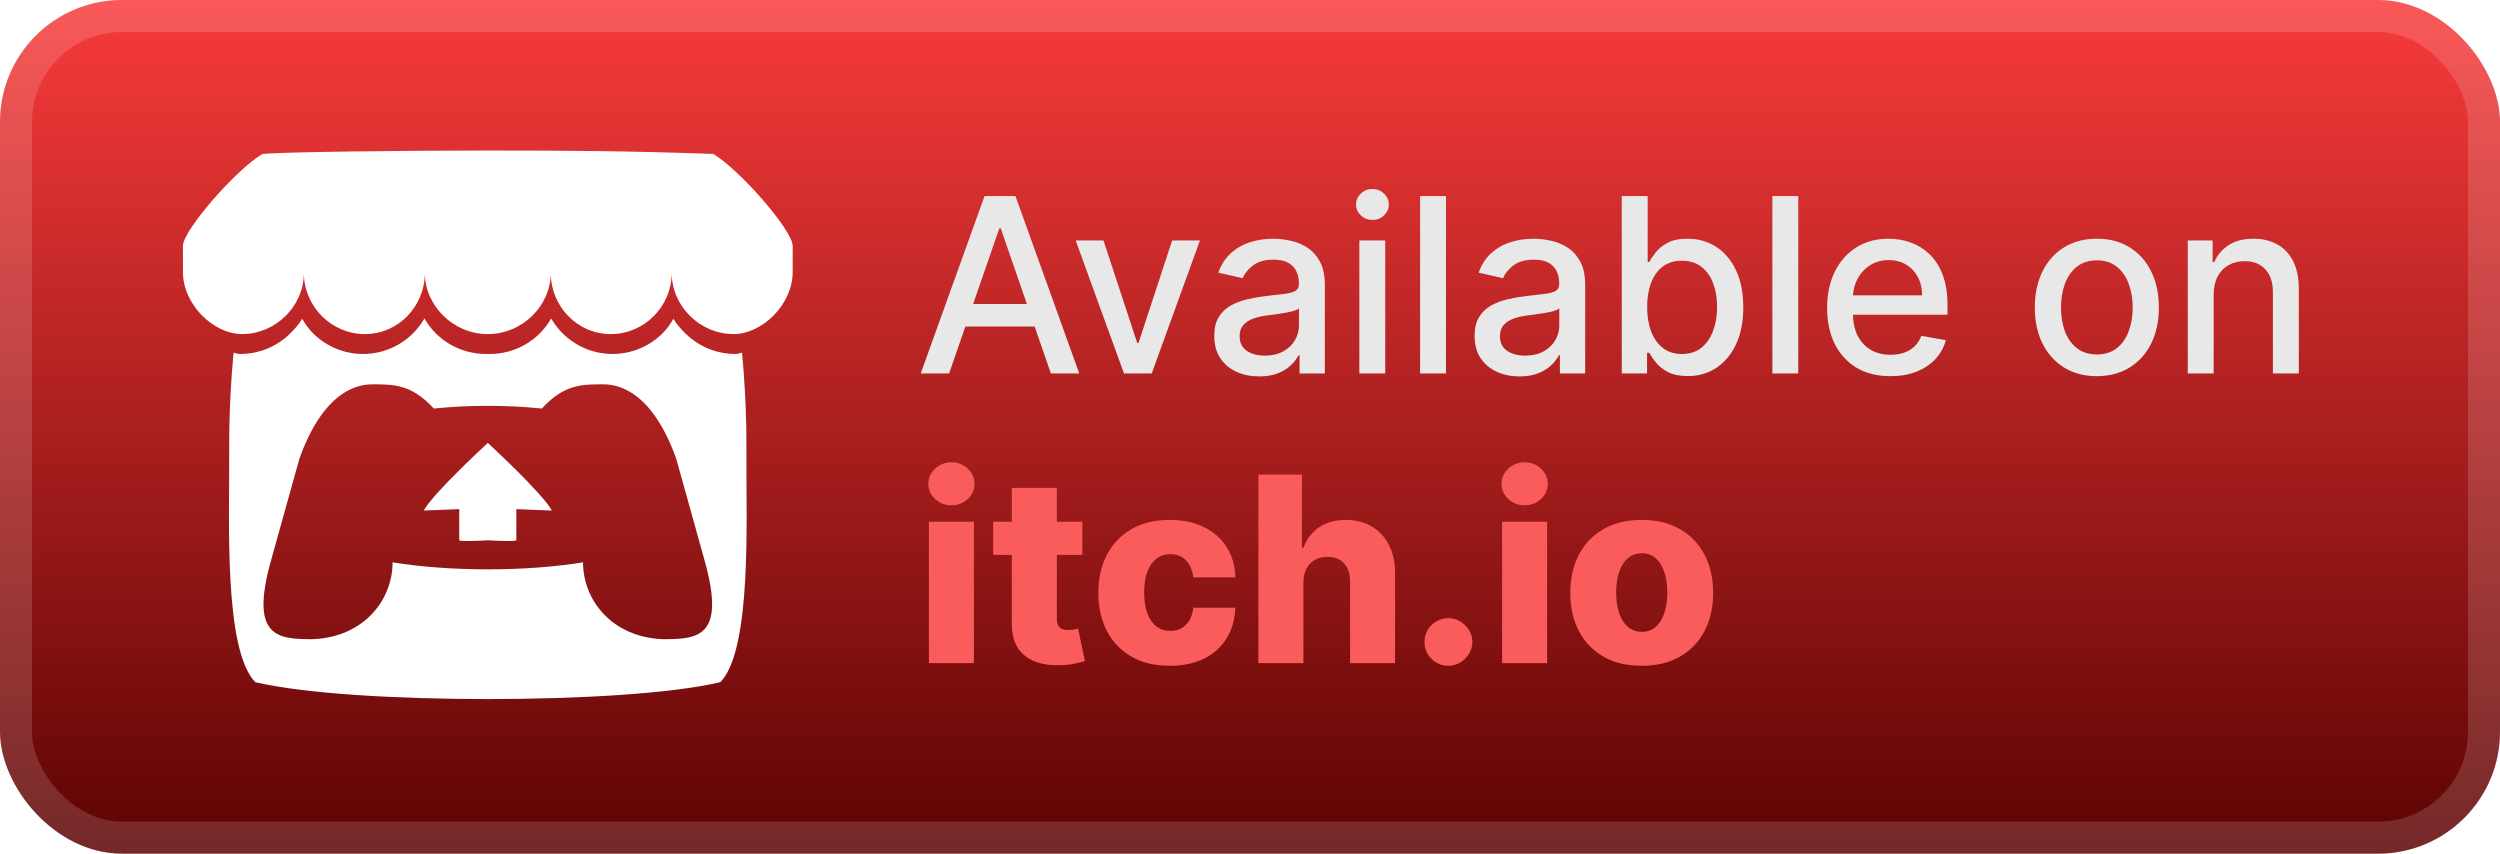 <svg width="164" height="56" viewBox="0 0 164 56" fill="none" xmlns="http://www.w3.org/2000/svg">
<rect width="164" height="56" rx="8" fill="url(#paint0_linear_1_50)"/>
<rect x="1.05" y="1.05" width="161.9" height="53.9" rx="6.95" stroke="white" stroke-opacity="0.15" stroke-width="2.1"/>
<g filter="url(#filter0_d_1_50)">
<path d="M17.215 10.098C15.47 11.133 12.033 15.083 12 16.118V17.833C12 20.006 14.031 21.916 15.875 21.916C18.09 21.916 19.935 20.08 19.935 17.902C19.935 20.08 21.717 21.916 23.931 21.916C26.146 21.916 27.871 20.08 27.871 17.902C27.871 20.08 29.765 21.916 31.98 21.916H32.02C34.235 21.916 36.13 20.08 36.13 17.902C36.13 20.08 37.854 21.916 40.069 21.916C42.283 21.916 44.065 20.08 44.065 17.902C44.065 20.08 45.91 21.916 48.125 21.916C49.969 21.916 52 20.006 52 17.833V16.118C51.968 15.082 48.53 11.133 46.786 10.098C41.363 9.907 37.603 9.874 32 9.875C26.397 9.876 18.758 9.963 17.215 10.098H17.215ZM27.843 20.892C27.631 21.261 27.369 21.599 27.064 21.895C26.228 22.713 25.082 23.22 23.819 23.22C22.603 23.221 21.435 22.745 20.567 21.895C20.264 21.598 20.034 21.281 19.823 20.912L19.822 20.912C19.611 21.282 19.318 21.599 19.014 21.896C18.145 22.746 16.978 23.221 15.762 23.22C15.61 23.22 15.452 23.178 15.323 23.134C15.145 24.988 15.07 26.759 15.044 28.051L15.043 28.059C15.04 28.715 15.037 29.254 15.034 30.003C15.068 33.893 14.648 42.61 16.749 44.752C20.003 45.511 25.992 45.857 32 45.859H32.001C38.009 45.857 43.997 45.511 47.252 44.752C49.352 42.61 48.932 33.893 48.967 30.003C48.963 29.254 48.96 28.715 48.957 28.058L48.956 28.051C48.93 26.759 48.855 24.988 48.677 23.134C48.549 23.178 48.391 23.22 48.238 23.22C47.023 23.221 45.855 22.746 44.986 21.896C44.683 21.599 44.389 21.282 44.178 20.912L44.177 20.911C43.967 21.281 43.736 21.598 43.434 21.895C42.565 22.745 41.397 23.22 40.182 23.219C38.919 23.219 37.773 22.712 36.937 21.895C36.632 21.598 36.369 21.261 36.158 20.892C35.948 21.26 35.688 21.598 35.386 21.895C34.517 22.745 33.349 23.22 32.133 23.219C32.089 23.219 32.045 23.217 32.001 23.216H32C31.956 23.217 31.912 23.219 31.868 23.219C30.652 23.22 29.484 22.745 28.615 21.895C28.313 21.598 28.053 21.26 27.843 20.892L27.843 20.892ZM24.503 25.21L24.503 25.212H24.505C25.828 25.215 27.003 25.212 28.459 26.801C29.604 26.681 30.801 26.621 32 26.623H32.001C33.199 26.621 34.396 26.681 35.542 26.801C36.998 25.212 38.172 25.215 39.495 25.212H39.497L39.497 25.21C40.122 25.21 42.621 25.21 44.363 30.102L46.234 36.813C47.62 41.805 45.79 41.927 43.507 41.932C40.121 41.806 38.247 39.347 38.247 36.889C36.373 37.196 34.187 37.349 32 37.349H32C29.813 37.349 27.627 37.196 25.753 36.889C25.753 39.347 23.878 41.806 20.493 41.932C18.21 41.927 16.38 41.805 17.766 36.813L19.637 30.102C21.379 25.211 23.879 25.211 24.503 25.211L24.503 25.21ZM32 29.055V29.056C31.996 29.059 28.436 32.329 27.795 33.492L30.127 33.399V35.432C30.127 35.528 31.063 35.489 32 35.446H32.001C32.937 35.489 33.873 35.528 33.873 35.432V33.399L36.205 33.492C35.564 32.329 32 29.056 32 29.056V29.055L32 29.055L32 29.055Z" fill="white"/>
</g>
<g filter="url(#filter1_d_1_50)">
<path d="M62.261 24.5H60.398L64.585 12.864H66.614L70.801 24.5H68.938L65.648 14.977H65.557L62.261 24.5ZM62.574 19.943H68.619V21.42H62.574V19.943ZM78.717 15.773L75.552 24.5H73.734L70.564 15.773H72.388L74.598 22.489H74.689L76.893 15.773H78.717ZM82.604 24.693C82.051 24.693 81.551 24.591 81.104 24.386C80.657 24.178 80.302 23.877 80.041 23.483C79.784 23.089 79.655 22.606 79.655 22.034C79.655 21.542 79.749 21.136 79.939 20.818C80.128 20.5 80.384 20.248 80.706 20.062C81.028 19.877 81.388 19.737 81.785 19.642C82.183 19.547 82.588 19.475 83.001 19.426C83.524 19.366 83.948 19.316 84.274 19.278C84.6 19.237 84.837 19.17 84.984 19.079C85.132 18.989 85.206 18.841 85.206 18.636V18.597C85.206 18.1 85.066 17.716 84.785 17.443C84.509 17.17 84.096 17.034 83.547 17.034C82.975 17.034 82.524 17.161 82.195 17.415C81.869 17.665 81.643 17.943 81.518 18.25L79.922 17.886C80.111 17.356 80.388 16.928 80.751 16.602C81.119 16.273 81.541 16.034 82.018 15.886C82.496 15.735 82.998 15.659 83.524 15.659C83.873 15.659 84.242 15.701 84.632 15.784C85.026 15.864 85.393 16.011 85.734 16.227C86.079 16.443 86.361 16.752 86.581 17.153C86.801 17.551 86.91 18.068 86.91 18.704V24.5H85.251V23.307H85.183C85.073 23.526 84.909 23.742 84.689 23.954C84.469 24.167 84.187 24.343 83.842 24.483C83.498 24.623 83.085 24.693 82.604 24.693ZM82.973 23.329C83.443 23.329 83.844 23.237 84.177 23.051C84.515 22.866 84.77 22.623 84.945 22.324C85.123 22.021 85.212 21.697 85.212 21.352V20.227C85.151 20.288 85.034 20.345 84.859 20.398C84.689 20.447 84.494 20.491 84.274 20.528C84.054 20.562 83.84 20.595 83.632 20.625C83.424 20.651 83.249 20.674 83.109 20.693C82.78 20.735 82.479 20.805 82.206 20.903C81.937 21.002 81.721 21.144 81.558 21.329C81.399 21.511 81.32 21.754 81.32 22.057C81.32 22.477 81.475 22.795 81.785 23.011C82.096 23.224 82.492 23.329 82.973 23.329ZM89.173 24.5V15.773H90.872V24.5H89.173ZM90.031 14.426C89.736 14.426 89.482 14.328 89.27 14.131C89.061 13.93 88.957 13.691 88.957 13.415C88.957 13.134 89.061 12.896 89.27 12.699C89.482 12.498 89.736 12.398 90.031 12.398C90.327 12.398 90.579 12.498 90.787 12.699C90.999 12.896 91.105 13.134 91.105 13.415C91.105 13.691 90.999 13.93 90.787 14.131C90.579 14.328 90.327 14.426 90.031 14.426ZM94.856 12.864V24.5H93.158V12.864H94.856ZM99.682 24.693C99.129 24.693 98.629 24.591 98.182 24.386C97.735 24.178 97.381 23.877 97.119 23.483C96.862 23.089 96.733 22.606 96.733 22.034C96.733 21.542 96.828 21.136 97.017 20.818C97.206 20.5 97.462 20.248 97.784 20.062C98.106 19.877 98.466 19.737 98.864 19.642C99.261 19.547 99.667 19.475 100.08 19.426C100.602 19.366 101.026 19.316 101.352 19.278C101.678 19.237 101.915 19.17 102.062 19.079C102.21 18.989 102.284 18.841 102.284 18.636V18.597C102.284 18.1 102.144 17.716 101.864 17.443C101.587 17.17 101.174 17.034 100.625 17.034C100.053 17.034 99.602 17.161 99.273 17.415C98.947 17.665 98.722 17.943 98.597 18.25L97 17.886C97.189 17.356 97.466 16.928 97.829 16.602C98.197 16.273 98.619 16.034 99.097 15.886C99.574 15.735 100.076 15.659 100.602 15.659C100.951 15.659 101.32 15.701 101.71 15.784C102.104 15.864 102.472 16.011 102.812 16.227C103.157 16.443 103.439 16.752 103.659 17.153C103.879 17.551 103.989 18.068 103.989 18.704V24.5H102.33V23.307H102.261C102.151 23.526 101.987 23.742 101.767 23.954C101.547 24.167 101.265 24.343 100.92 24.483C100.576 24.623 100.163 24.693 99.682 24.693ZM100.051 23.329C100.521 23.329 100.922 23.237 101.256 23.051C101.593 22.866 101.848 22.623 102.023 22.324C102.201 22.021 102.29 21.697 102.29 21.352V20.227C102.229 20.288 102.112 20.345 101.937 20.398C101.767 20.447 101.572 20.491 101.352 20.528C101.133 20.562 100.919 20.595 100.71 20.625C100.502 20.651 100.328 20.674 100.187 20.693C99.858 20.735 99.557 20.805 99.284 20.903C99.015 21.002 98.799 21.144 98.636 21.329C98.477 21.511 98.398 21.754 98.398 22.057C98.398 22.477 98.553 22.795 98.864 23.011C99.174 23.224 99.57 23.329 100.051 23.329ZM106.388 24.5V12.864H108.087V17.188H108.189C108.287 17.006 108.429 16.795 108.615 16.557C108.801 16.318 109.058 16.11 109.388 15.932C109.717 15.75 110.153 15.659 110.695 15.659C111.399 15.659 112.028 15.837 112.581 16.193C113.134 16.549 113.568 17.062 113.882 17.733C114.2 18.403 114.359 19.21 114.359 20.153C114.359 21.097 114.202 21.905 113.888 22.579C113.573 23.25 113.142 23.767 112.592 24.131C112.043 24.491 111.416 24.67 110.712 24.67C110.181 24.67 109.748 24.581 109.41 24.403C109.077 24.225 108.816 24.017 108.626 23.778C108.437 23.54 108.291 23.328 108.189 23.142H108.047V24.5H106.388ZM108.053 20.136C108.053 20.75 108.142 21.288 108.32 21.75C108.498 22.212 108.755 22.574 109.092 22.835C109.429 23.093 109.842 23.222 110.331 23.222C110.839 23.222 111.263 23.087 111.604 22.818C111.945 22.545 112.202 22.176 112.376 21.71C112.554 21.244 112.643 20.72 112.643 20.136C112.643 19.561 112.556 19.044 112.382 18.585C112.212 18.127 111.954 17.765 111.609 17.5C111.268 17.235 110.842 17.102 110.331 17.102C109.839 17.102 109.422 17.229 109.081 17.483C108.744 17.737 108.488 18.091 108.314 18.545C108.14 19 108.053 19.53 108.053 20.136ZM117.966 12.864V24.5H116.267V12.864H117.966ZM124.013 24.676C123.153 24.676 122.412 24.492 121.791 24.125C121.174 23.754 120.696 23.233 120.359 22.562C120.026 21.888 119.859 21.099 119.859 20.193C119.859 19.299 120.026 18.511 120.359 17.829C120.696 17.148 121.166 16.616 121.768 16.233C122.374 15.85 123.083 15.659 123.893 15.659C124.386 15.659 124.863 15.741 125.325 15.903C125.787 16.066 126.202 16.322 126.57 16.67C126.937 17.019 127.227 17.472 127.439 18.028C127.651 18.581 127.757 19.254 127.757 20.045V20.648H120.82V19.375H126.092C126.092 18.928 126.001 18.532 125.82 18.188C125.638 17.839 125.382 17.564 125.053 17.364C124.727 17.163 124.344 17.062 123.905 17.062C123.428 17.062 123.011 17.18 122.655 17.415C122.303 17.646 122.03 17.949 121.837 18.324C121.647 18.695 121.553 19.099 121.553 19.534V20.528C121.553 21.112 121.655 21.608 121.859 22.017C122.068 22.426 122.357 22.739 122.729 22.954C123.1 23.167 123.534 23.273 124.03 23.273C124.352 23.273 124.645 23.227 124.91 23.136C125.176 23.042 125.405 22.901 125.598 22.716C125.791 22.53 125.939 22.301 126.041 22.028L127.649 22.318C127.52 22.792 127.289 23.206 126.956 23.562C126.626 23.915 126.212 24.189 125.712 24.386C125.215 24.579 124.649 24.676 124.013 24.676ZM137.553 24.676C136.734 24.676 136.02 24.489 135.41 24.114C134.801 23.739 134.327 23.214 133.99 22.54C133.653 21.866 133.484 21.078 133.484 20.176C133.484 19.271 133.653 18.479 133.99 17.801C134.327 17.123 134.801 16.597 135.41 16.222C136.02 15.847 136.734 15.659 137.553 15.659C138.371 15.659 139.085 15.847 139.695 16.222C140.304 16.597 140.778 17.123 141.115 17.801C141.452 18.479 141.621 19.271 141.621 20.176C141.621 21.078 141.452 21.866 141.115 22.54C140.778 23.214 140.304 23.739 139.695 24.114C139.085 24.489 138.371 24.676 137.553 24.676ZM137.558 23.25C138.089 23.25 138.528 23.11 138.876 22.829C139.225 22.549 139.482 22.176 139.649 21.71C139.82 21.244 139.905 20.731 139.905 20.17C139.905 19.614 139.82 19.102 139.649 18.636C139.482 18.167 139.225 17.79 138.876 17.506C138.528 17.222 138.089 17.079 137.558 17.079C137.024 17.079 136.581 17.222 136.229 17.506C135.88 17.79 135.621 18.167 135.45 18.636C135.284 19.102 135.2 19.614 135.2 20.17C135.2 20.731 135.284 21.244 135.45 21.71C135.621 22.176 135.88 22.549 136.229 22.829C136.581 23.11 137.024 23.25 137.558 23.25ZM145.216 19.318V24.5H143.517V15.773H145.148V17.193H145.256C145.456 16.731 145.771 16.36 146.199 16.079C146.631 15.799 147.174 15.659 147.83 15.659C148.424 15.659 148.945 15.784 149.392 16.034C149.839 16.28 150.186 16.648 150.432 17.136C150.678 17.625 150.801 18.229 150.801 18.949V24.5H149.102V19.153C149.102 18.521 148.937 18.026 148.608 17.67C148.278 17.311 147.826 17.131 147.25 17.131C146.856 17.131 146.506 17.216 146.199 17.386C145.896 17.557 145.655 17.807 145.477 18.136C145.303 18.462 145.216 18.856 145.216 19.318Z" fill="#E8E8E8"/>
<path d="M60.936 43.5V34.227H63.888V43.5H60.936ZM62.415 33.147C62 33.147 61.644 33.01 61.346 32.736C61.048 32.458 60.9 32.124 60.9 31.734C60.9 31.348 61.048 31.018 61.346 30.744C61.644 30.466 62 30.327 62.415 30.327C62.833 30.327 63.19 30.466 63.483 30.744C63.781 31.018 63.93 31.348 63.93 31.734C63.93 32.124 63.781 32.458 63.483 32.736C63.19 33.01 62.833 33.147 62.415 33.147ZM71.001 34.227V36.401H65.151V34.227H71.001ZM66.376 32.006H69.329V40.584C69.329 40.765 69.357 40.912 69.413 41.025C69.473 41.133 69.56 41.212 69.673 41.26C69.785 41.305 69.92 41.327 70.077 41.327C70.19 41.327 70.308 41.317 70.433 41.297C70.562 41.272 70.659 41.252 70.723 41.236L71.17 43.367C71.029 43.407 70.83 43.458 70.572 43.518C70.319 43.578 70.015 43.617 69.661 43.633C68.968 43.665 68.375 43.584 67.88 43.391C67.389 43.194 67.012 42.888 66.751 42.474C66.493 42.059 66.368 41.538 66.376 40.91V32.006ZM76.736 43.675C75.758 43.675 74.919 43.474 74.219 43.071C73.522 42.669 72.987 42.109 72.613 41.393C72.238 40.673 72.051 39.84 72.051 38.894C72.051 37.944 72.238 37.111 72.613 36.395C72.991 35.674 73.528 35.113 74.225 34.71C74.925 34.308 75.76 34.106 76.73 34.106C77.587 34.106 78.334 34.261 78.969 34.571C79.609 34.881 80.109 35.32 80.467 35.887C80.829 36.451 81.02 37.113 81.04 37.874H78.281C78.225 37.399 78.064 37.026 77.798 36.757C77.537 36.487 77.195 36.352 76.772 36.352C76.43 36.352 76.13 36.449 75.873 36.642C75.615 36.831 75.414 37.113 75.269 37.487C75.128 37.858 75.058 38.316 75.058 38.864C75.058 39.411 75.128 39.874 75.269 40.252C75.414 40.626 75.615 40.91 75.873 41.103C76.13 41.292 76.43 41.387 76.772 41.387C77.046 41.387 77.287 41.329 77.496 41.212C77.71 41.095 77.885 40.924 78.022 40.699C78.159 40.469 78.245 40.192 78.281 39.866H81.04C81.012 40.63 80.821 41.298 80.467 41.87C80.117 42.441 79.624 42.886 78.988 43.204C78.356 43.518 77.605 43.675 76.736 43.675ZM85.503 38.212V43.5H82.551V31.136H85.406V35.93H85.509C85.718 35.358 86.06 34.911 86.535 34.59C87.014 34.267 87.6 34.106 88.292 34.106C88.944 34.106 89.511 34.251 89.995 34.541C90.477 34.827 90.852 35.231 91.117 35.755C91.387 36.278 91.52 36.889 91.516 37.59V43.5H88.564V38.169C88.568 37.654 88.439 37.252 88.177 36.962C87.916 36.672 87.547 36.527 87.073 36.527C86.763 36.527 86.489 36.596 86.252 36.733C86.018 36.865 85.835 37.057 85.702 37.306C85.573 37.556 85.507 37.858 85.503 38.212ZM95.019 43.675C94.584 43.675 94.212 43.522 93.902 43.216C93.596 42.91 93.445 42.54 93.449 42.105C93.445 41.679 93.596 41.315 93.902 41.013C94.212 40.707 94.584 40.554 95.019 40.554C95.429 40.554 95.791 40.707 96.105 41.013C96.423 41.315 96.584 41.679 96.588 42.105C96.584 42.395 96.508 42.659 96.359 42.896C96.214 43.134 96.023 43.323 95.785 43.464C95.552 43.605 95.296 43.675 95.019 43.675ZM98.538 43.5V34.227H101.49V43.5H98.538ZM100.017 33.147C99.603 33.147 99.247 33.01 98.949 32.736C98.651 32.458 98.502 32.124 98.502 31.734C98.502 31.348 98.651 31.018 98.949 30.744C99.247 30.466 99.603 30.327 100.017 30.327C100.436 30.327 100.792 30.466 101.086 30.744C101.384 31.018 101.533 31.348 101.533 31.734C101.533 32.124 101.384 32.458 101.086 32.736C100.792 33.01 100.436 33.147 100.017 33.147ZM107.698 43.675C106.724 43.675 105.887 43.476 105.186 43.077C104.49 42.675 103.953 42.115 103.575 41.399C103.2 40.679 103.013 39.844 103.013 38.894C103.013 37.94 103.2 37.105 103.575 36.389C103.953 35.668 104.49 35.109 105.186 34.71C105.887 34.308 106.724 34.106 107.698 34.106C108.672 34.106 109.507 34.308 110.203 34.71C110.903 35.109 111.441 35.668 111.815 36.389C112.193 37.105 112.382 37.94 112.382 38.894C112.382 39.844 112.193 40.679 111.815 41.399C111.441 42.115 110.903 42.675 110.203 43.077C109.507 43.476 108.672 43.675 107.698 43.675ZM107.716 41.447C108.07 41.447 108.37 41.339 108.615 41.121C108.861 40.904 109.048 40.602 109.177 40.216C109.31 39.83 109.376 39.383 109.376 38.876C109.376 38.361 109.31 37.91 109.177 37.523C109.048 37.137 108.861 36.835 108.615 36.618C108.37 36.401 108.07 36.292 107.716 36.292C107.35 36.292 107.04 36.401 106.786 36.618C106.537 36.835 106.345 37.137 106.213 37.523C106.084 37.91 106.02 38.361 106.02 38.876C106.02 39.383 106.084 39.83 106.213 40.216C106.345 40.602 106.537 40.904 106.786 41.121C107.04 41.339 107.35 41.447 107.716 41.447Z" fill="#FA5C5C"/>
</g>
<defs>
<filter id="filter0_d_1_50" x="6.286" y="2.286" width="51.429" height="51.429" filterUnits="userSpaceOnUse" color-interpolation-filters="sRGB">
<feFlood flood-opacity="0" result="BackgroundImageFix"/>
<feColorMatrix in="SourceAlpha" type="matrix" values="0 0 0 0 0 0 0 0 0 0 0 0 0 0 0 0 0 0 127 0" result="hardAlpha"/>
<feOffset/>
<feGaussianBlur stdDeviation="2.857"/>
<feComposite in2="hardAlpha" operator="out"/>
<feColorMatrix type="matrix" values="0 0 0 0 0 0 0 0 0 0 0 0 0 0 0 0 0 0 0.25 0"/>
<feBlend mode="normal" in2="BackgroundImageFix" result="effect1_dropShadow_1_50"/>
<feBlend mode="normal" in="SourceGraphic" in2="effect1_dropShadow_1_50" result="shape"/>
</filter>
<filter id="filter1_d_1_50" x="54.4" y="3.9" width="103.2" height="48.2" filterUnits="userSpaceOnUse" color-interpolation-filters="sRGB">
<feFlood flood-opacity="0" result="BackgroundImageFix"/>
<feColorMatrix in="SourceAlpha" type="matrix" values="0 0 0 0 0 0 0 0 0 0 0 0 0 0 0 0 0 0 127 0" result="hardAlpha"/>
<feOffset/>
<feGaussianBlur stdDeviation="2.8"/>
<feComposite in2="hardAlpha" operator="out"/>
<feColorMatrix type="matrix" values="0 0 0 0 0 0 0 0 0 0 0 0 0 0 0 0 0 0 0.25 0"/>
<feBlend mode="normal" in2="BackgroundImageFix" result="effect1_dropShadow_1_50"/>
<feBlend mode="normal" in="SourceGraphic" in2="effect1_dropShadow_1_50" result="shape"/>
</filter>
<linearGradient id="paint0_linear_1_50" x1="82" y1="0" x2="82" y2="56" gradientUnits="userSpaceOnUse">
<stop stop-color="#F93B3B"/>
<stop offset="1" stop-color="#5C0303"/>
</linearGradient>
</defs>
</svg>

